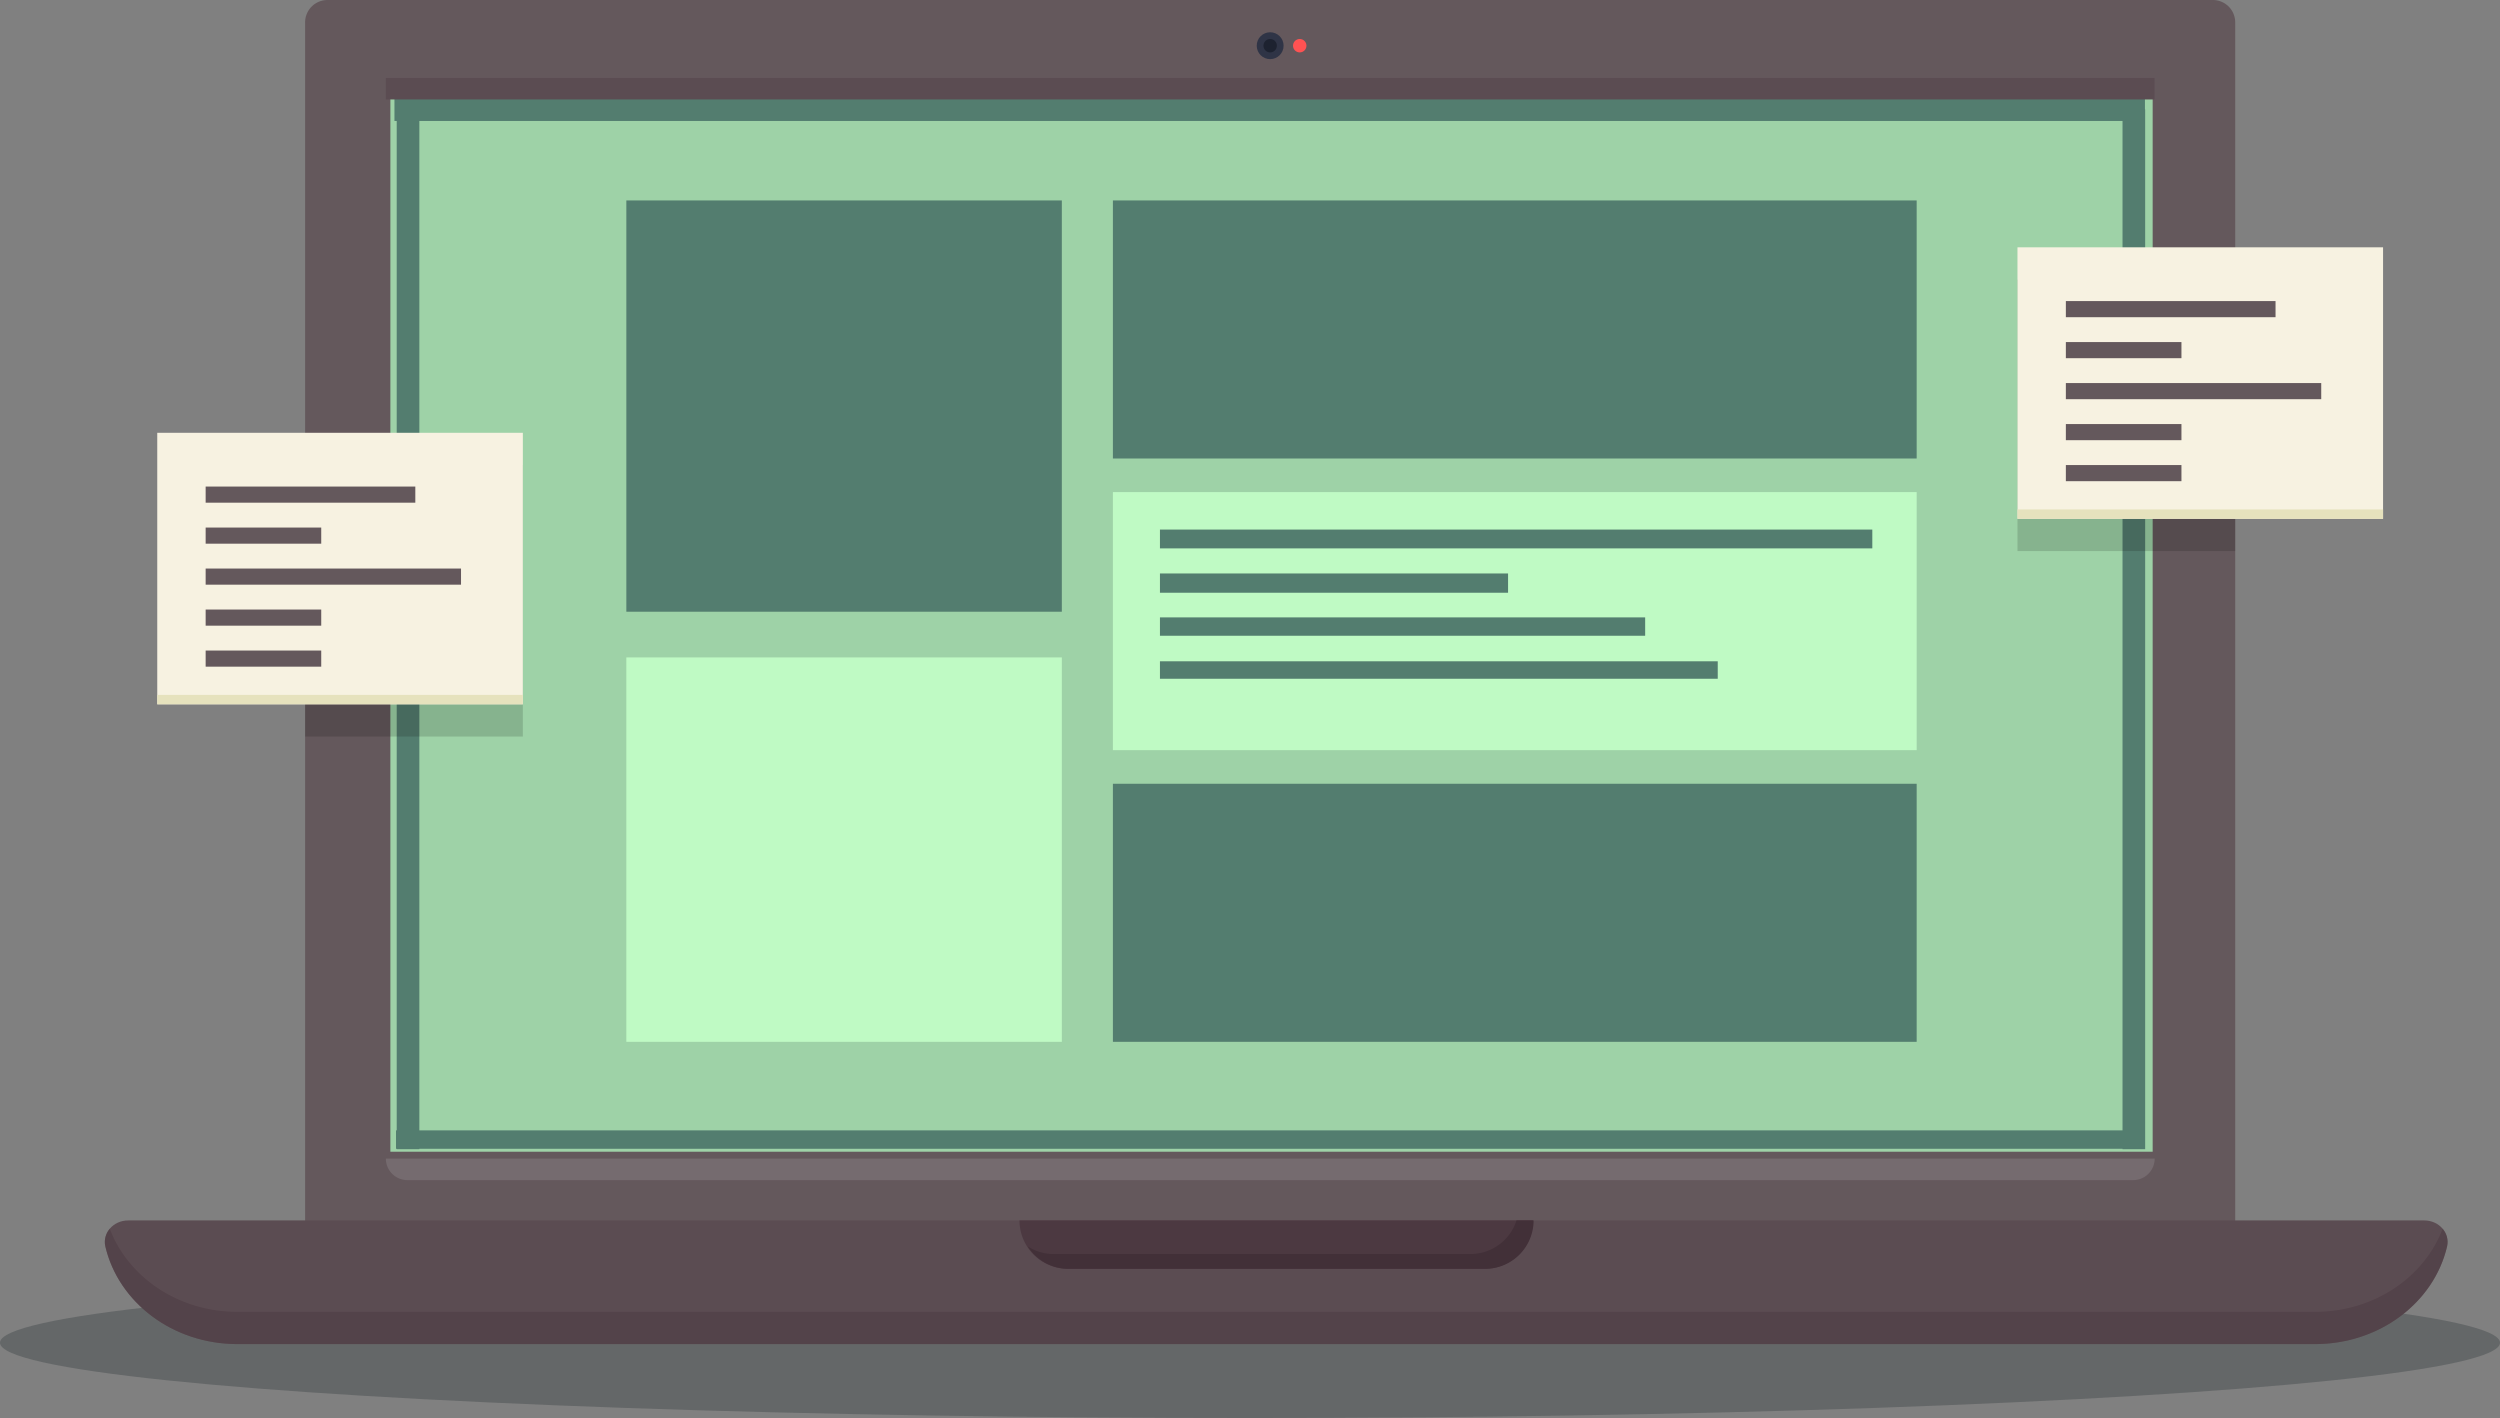 <svg xmlns="http://www.w3.org/2000/svg" viewBox="0 0 930 527.49"><rect x="0" y="0" width="930" height="527.49" fill="#808080" stroke="none"/><defs><style>.cls-1{fill:#162126;opacity:0.26;}.cls-2{fill:#64585c;}.cls-3{fill:#9ed2a7;}.cls-4{fill:#537d6f;}.cls-5{fill:#5b4c52;}.cls-6{fill:#756b6f;}.cls-7{fill:#2f3446;}.cls-8{fill:#ff5252;}.cls-9{fill:#1d2230;}.cls-10{fill:#bffac4;}.cls-11{opacity:0.5;}.cls-12{fill:#4c3941;}.cls-13{fill:#423038;}.cls-14{opacity:0.15;}.cls-15{fill:#020202;}.cls-16{fill:#f7f2e1;}.cls-17{fill:#e6e2bd;}</style></defs><title>Asset 1</title><g id="Layer_2" data-name="Layer 2"><g id="Layer_1-2" data-name="Layer 1"><ellipse class="cls-1" cx="465" cy="499.49" rx="465" ry="28.01"/><path class="cls-2" d="M831.5,454.75h-718V8.33A8.33,8.33,0,0,1,121.83,0H823.17a8.33,8.33,0,0,1,8.33,8.33Z"/><rect class="cls-3" x="145.22" y="33.69" width="655.57" height="394.75"/><rect class="cls-4" x="147.32" y="420.5" width="650.18" height="6.85"/><rect class="cls-4" x="146.74" y="36.5" width="651.18" height="8.5"/><rect class="cls-4" x="147.58" y="40.66" width="8.42" height="386.84"/><rect class="cls-4" x="789.58" y="40.66" width="8.42" height="386.84"/><rect class="cls-5" x="143.52" y="29" width="657.97" height="8"/><path class="cls-6" d="M793.54,439h-642a8,8,0,0,1-8-8h658A8,8,0,0,1,793.54,439Z"/><circle class="cls-7" cx="472.5" cy="17" r="5"/><circle class="cls-8" cx="483.5" cy="17" r="2.5"/><circle class="cls-9" cx="472.5" cy="17" r="2.5"/><rect class="cls-4" x="233" y="74.56" width="162" height="153"/><rect class="cls-4" x="414" y="291.56" width="299" height="96"/><rect class="cls-10" x="414" y="183.06" width="299" height="96"/><rect class="cls-4" x="414" y="74.56" width="299" height="96"/><rect class="cls-10" x="233" y="244.56" width="162" height="143"/><path class="cls-5" d="M73.83,454H47.7c-5.58,0-9.67,4.73-8.5,9.73C44.07,484.46,64.2,500,88.29,500H861.21c24.09,0,44.22-15.54,49.09-36.27,1.17-5-2.92-9.73-8.5-9.73H890.41"/><g class="cls-11"><path class="cls-12" d="M910.3,463.73c-4.87,20.73-25,36.27-49.09,36.27H88.29c-24.09,0-44.22-15.54-49.09-36.27a7.53,7.53,0,0,1,1.64-6.64c6.81,18,25.48,30.91,47.45,30.91H861.21c22,0,40.64-12.92,47.45-30.91A7.53,7.53,0,0,1,910.3,463.73Z"/></g><path class="cls-12" d="M552.25,472h-155a18,18,0,0,1-18-18h191A18,18,0,0,1,552.25,472Z"/><path class="cls-13" d="M570.5,454a18,18,0,0,1-18,18h-155a17.94,17.94,0,0,1-15.17-8.33A17.85,17.85,0,0,0,392,466.5H547A18,18,0,0,0,564.14,454Z"/><g class="cls-14"><rect class="cls-15" x="750.5" y="104" width="81" height="101"/></g><rect class="cls-16" x="750.5" y="92" width="136" height="101"/><polyline class="cls-17" points="886.5 193 750.5 193 750.5 189.5 883 189.5 886.5 189.5"/><rect class="cls-2" x="768.5" y="112" width="78" height="6"/><rect class="cls-2" x="768.5" y="127.25" width="43" height="6"/><rect class="cls-2" x="768.5" y="157.75" width="43" height="6"/><rect class="cls-2" x="768.5" y="173" width="43" height="6"/><rect class="cls-2" x="768.5" y="142.5" width="95" height="6"/><rect class="cls-4" x="431.5" y="197" width="265" height="7"/><rect class="cls-4" x="431.5" y="213.33" width="129.5" height="7.17"/><rect class="cls-4" x="431.5" y="229.67" width="180.5" height="6.83"/><rect class="cls-4" x="431.5" y="246" width="207.5" height="6.5"/><g class="cls-14"><rect class="cls-15" x="113.5" y="173" width="81" height="101"/></g><rect class="cls-16" x="58.5" y="161" width="136" height="101"/><polyline class="cls-17" points="194.5 262 58.5 262 58.5 258.5 191 258.5 194.5 258.5"/><rect class="cls-2" x="76.5" y="181" width="78" height="6"/><rect class="cls-2" x="76.5" y="196.25" width="43" height="6"/><rect class="cls-2" x="76.5" y="226.75" width="43" height="6"/><rect class="cls-2" x="76.5" y="242" width="43" height="6"/><rect class="cls-2" x="76.5" y="211.5" width="95" height="6"/></g></g></svg>